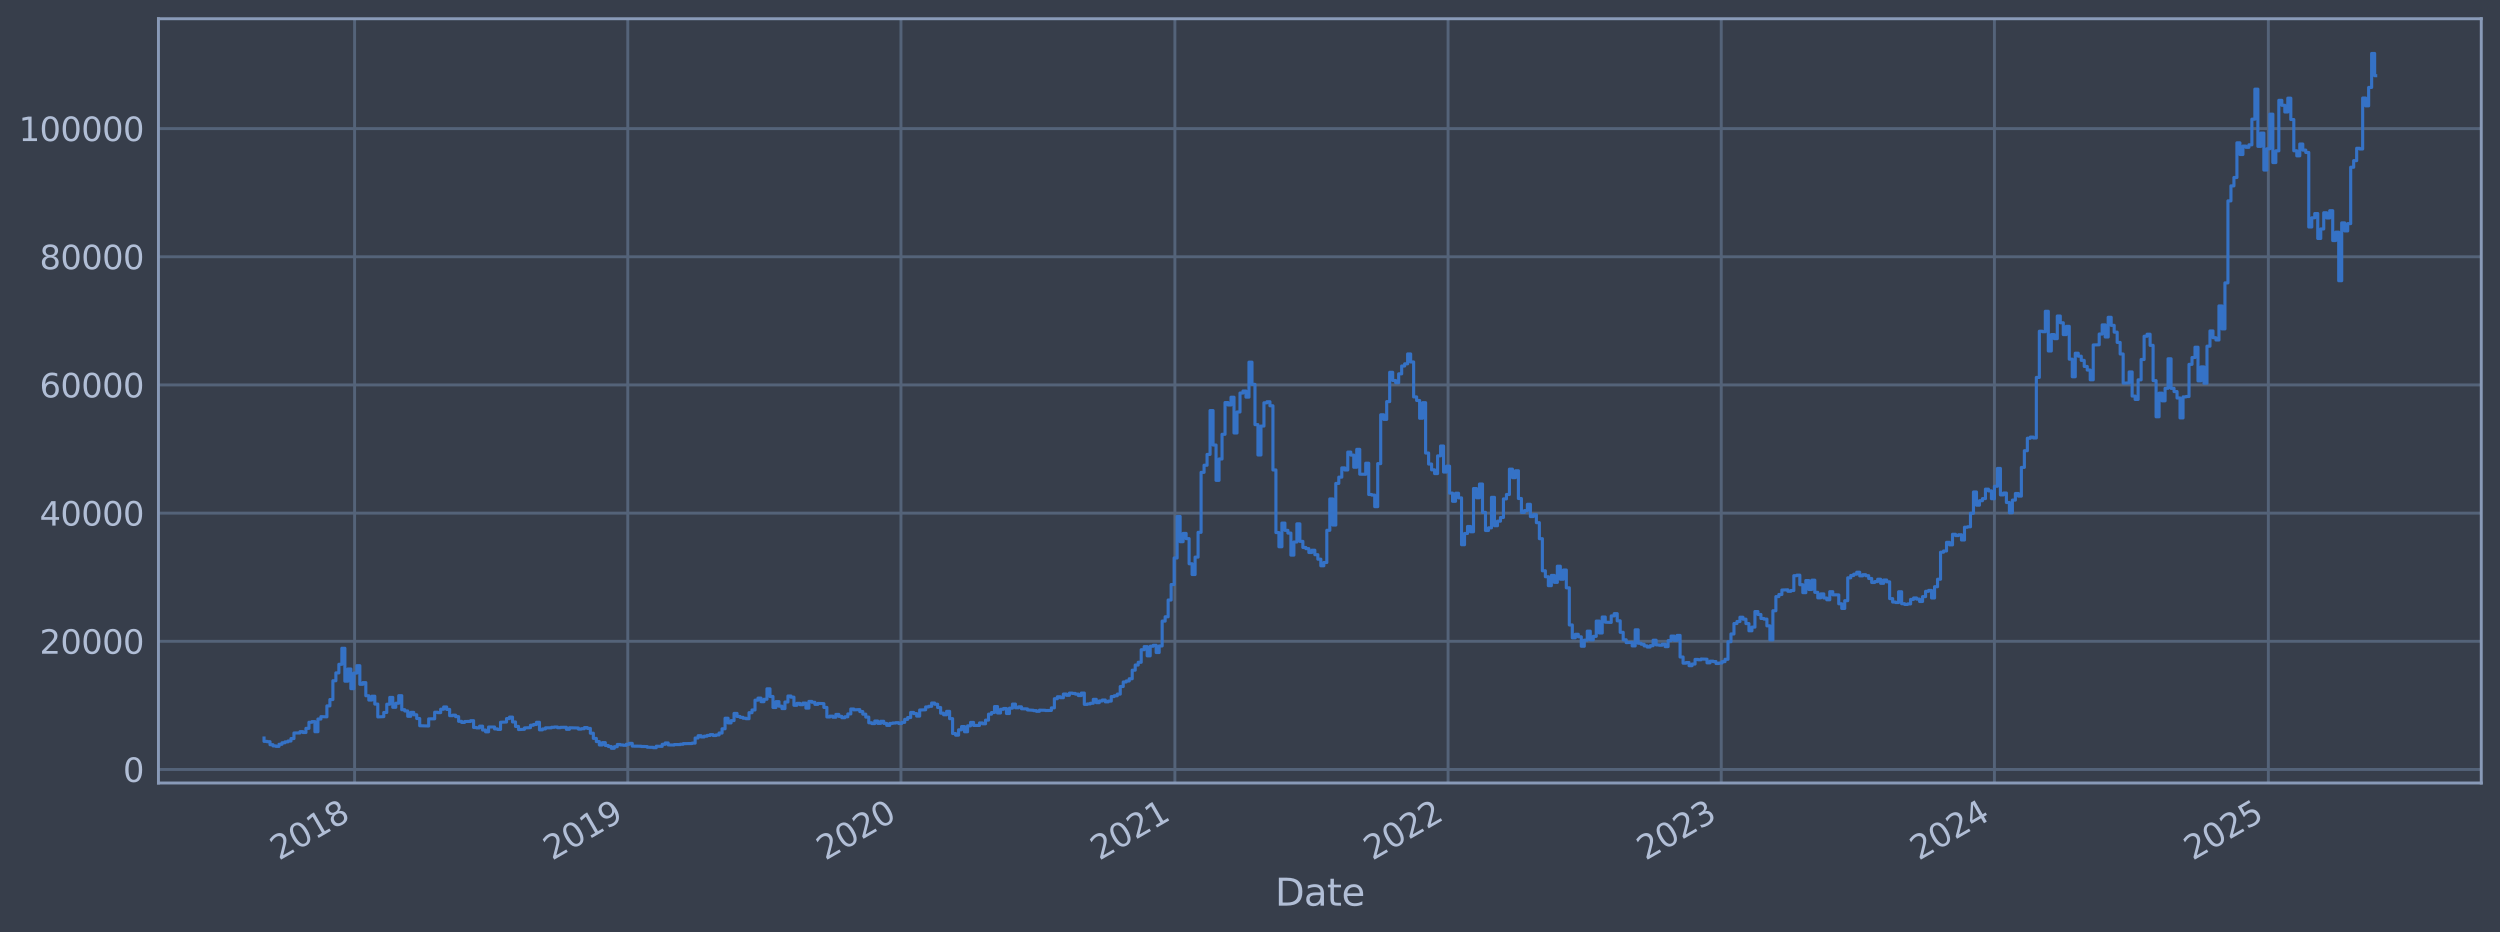 <?xml version="1.0" encoding="utf-8" standalone="no"?>
<!DOCTYPE svg PUBLIC "-//W3C//DTD SVG 1.1//EN"
  "http://www.w3.org/Graphics/SVG/1.1/DTD/svg11.dtd">
<svg xmlns:xlink="http://www.w3.org/1999/xlink" width="960.9pt" height="358.291pt" viewBox="0 0 960.9 358.291" xmlns="http://www.w3.org/2000/svg" version="1.1">
 <defs>
  <style type="text/css">*{stroke-linejoin: round; stroke-linecap: butt}</style>
 </defs>
 <g id="figure_1">
  <g id="patch_1">
   <path d="M 0 358.291 
L 960.9 358.291 
L 960.9 0 
L 0 0 
z
" style="fill: #373e4b"/>
  </g>
  <g id="axes_1">
   <g id="patch_2">
    <path d="M 60.901 300.96 
L 953.701 300.96 
L 953.701 7.2 
L 60.901 7.2 
z
" style="fill: #373e4b"/>
   </g>
   <g id="matplotlib.axis_1">
    <g id="xtick_1">
     <g id="line2d_1">
      <path d="M 136.29 300.96 
L 136.29 7.2 
" clip-path="url(#pb35ceb17dd)" style="fill: none; stroke: #546379; stroke-width: 1.12; stroke-linecap: square"/>
     </g>
     <g id="line2d_2"/>
     <g id="text_1">
      <!-- 2018 -->
      <g style="fill: #b1bed6" transform="translate(107.209 330.885) rotate(-30) scale(0.126 -0.126)">
       <defs>
        <path id="DejaVuSans-32" d="M 1228 531 
L 3431 531 
L 3431 0 
L 469 0 
L 469 531 
Q 828 903 1448 1529 
Q 2069 2156 2228 2338 
Q 2531 2678 2651 2914 
Q 2772 3150 2772 3378 
Q 2772 3750 2511 3984 
Q 2250 4219 1831 4219 
Q 1534 4219 1204 4116 
Q 875 4013 500 3803 
L 500 4441 
Q 881 4594 1212 4672 
Q 1544 4750 1819 4750 
Q 2544 4750 2975 4387 
Q 3406 4025 3406 3419 
Q 3406 3131 3298 2873 
Q 3191 2616 2906 2266 
Q 2828 2175 2409 1742 
Q 1991 1309 1228 531 
z
" transform="scale(0.016)"/>
        <path id="DejaVuSans-30" d="M 2034 4250 
Q 1547 4250 1301 3770 
Q 1056 3291 1056 2328 
Q 1056 1369 1301 889 
Q 1547 409 2034 409 
Q 2525 409 2770 889 
Q 3016 1369 3016 2328 
Q 3016 3291 2770 3770 
Q 2525 4250 2034 4250 
z
M 2034 4750 
Q 2819 4750 3233 4129 
Q 3647 3509 3647 2328 
Q 3647 1150 3233 529 
Q 2819 -91 2034 -91 
Q 1250 -91 836 529 
Q 422 1150 422 2328 
Q 422 3509 836 4129 
Q 1250 4750 2034 4750 
z
" transform="scale(0.016)"/>
        <path id="DejaVuSans-31" d="M 794 531 
L 1825 531 
L 1825 4091 
L 703 3866 
L 703 4441 
L 1819 4666 
L 2450 4666 
L 2450 531 
L 3481 531 
L 3481 0 
L 794 0 
L 794 531 
z
" transform="scale(0.016)"/>
        <path id="DejaVuSans-38" d="M 2034 2216 
Q 1584 2216 1326 1975 
Q 1069 1734 1069 1313 
Q 1069 891 1326 650 
Q 1584 409 2034 409 
Q 2484 409 2743 651 
Q 3003 894 3003 1313 
Q 3003 1734 2745 1975 
Q 2488 2216 2034 2216 
z
M 1403 2484 
Q 997 2584 770 2862 
Q 544 3141 544 3541 
Q 544 4100 942 4425 
Q 1341 4750 2034 4750 
Q 2731 4750 3128 4425 
Q 3525 4100 3525 3541 
Q 3525 3141 3298 2862 
Q 3072 2584 2669 2484 
Q 3125 2378 3379 2068 
Q 3634 1759 3634 1313 
Q 3634 634 3220 271 
Q 2806 -91 2034 -91 
Q 1263 -91 848 271 
Q 434 634 434 1313 
Q 434 1759 690 2068 
Q 947 2378 1403 2484 
z
M 1172 3481 
Q 1172 3119 1398 2916 
Q 1625 2713 2034 2713 
Q 2441 2713 2670 2916 
Q 2900 3119 2900 3481 
Q 2900 3844 2670 4047 
Q 2441 4250 2034 4250 
Q 1625 4250 1398 4047 
Q 1172 3844 1172 3481 
z
" transform="scale(0.016)"/>
       </defs>
       <use xlink:href="#DejaVuSans-32"/>
       <use xlink:href="#DejaVuSans-30" transform="translate(63.623 0)"/>
       <use xlink:href="#DejaVuSans-31" transform="translate(127.246 0)"/>
       <use xlink:href="#DejaVuSans-38" transform="translate(190.869 0)"/>
      </g>
     </g>
    </g>
    <g id="xtick_2">
     <g id="line2d_3">
      <path d="M 241.29 300.96 
L 241.29 7.2 
" clip-path="url(#pb35ceb17dd)" style="fill: none; stroke: #546379; stroke-width: 1.12; stroke-linecap: square"/>
     </g>
     <g id="line2d_4"/>
     <g id="text_2">
      <!-- 2019 -->
      <g style="fill: #b1bed6" transform="translate(212.209 330.885) rotate(-30) scale(0.126 -0.126)">
       <defs>
        <path id="DejaVuSans-39" d="M 703 97 
L 703 672 
Q 941 559 1184 500 
Q 1428 441 1663 441 
Q 2288 441 2617 861 
Q 2947 1281 2994 2138 
Q 2813 1869 2534 1725 
Q 2256 1581 1919 1581 
Q 1219 1581 811 2004 
Q 403 2428 403 3163 
Q 403 3881 828 4315 
Q 1253 4750 1959 4750 
Q 2769 4750 3195 4129 
Q 3622 3509 3622 2328 
Q 3622 1225 3098 567 
Q 2575 -91 1691 -91 
Q 1453 -91 1209 -44 
Q 966 3 703 97 
z
M 1959 2075 
Q 2384 2075 2632 2365 
Q 2881 2656 2881 3163 
Q 2881 3666 2632 3958 
Q 2384 4250 1959 4250 
Q 1534 4250 1286 3958 
Q 1038 3666 1038 3163 
Q 1038 2656 1286 2365 
Q 1534 2075 1959 2075 
z
" transform="scale(0.016)"/>
       </defs>
       <use xlink:href="#DejaVuSans-32"/>
       <use xlink:href="#DejaVuSans-30" transform="translate(63.623 0)"/>
       <use xlink:href="#DejaVuSans-31" transform="translate(127.246 0)"/>
       <use xlink:href="#DejaVuSans-39" transform="translate(190.869 0)"/>
      </g>
     </g>
    </g>
    <g id="xtick_3">
     <g id="line2d_5">
      <path d="M 346.29 300.96 
L 346.29 7.2 
" clip-path="url(#pb35ceb17dd)" style="fill: none; stroke: #546379; stroke-width: 1.12; stroke-linecap: square"/>
     </g>
     <g id="line2d_6"/>
     <g id="text_3">
      <!-- 2020 -->
      <g style="fill: #b1bed6" transform="translate(317.209 330.885) rotate(-30) scale(0.126 -0.126)">
       <use xlink:href="#DejaVuSans-32"/>
       <use xlink:href="#DejaVuSans-30" transform="translate(63.623 0)"/>
       <use xlink:href="#DejaVuSans-32" transform="translate(127.246 0)"/>
       <use xlink:href="#DejaVuSans-30" transform="translate(190.869 0)"/>
      </g>
     </g>
    </g>
    <g id="xtick_4">
     <g id="line2d_7">
      <path d="M 451.577 300.96 
L 451.577 7.2 
" clip-path="url(#pb35ceb17dd)" style="fill: none; stroke: #546379; stroke-width: 1.12; stroke-linecap: square"/>
     </g>
     <g id="line2d_8"/>
     <g id="text_4">
      <!-- 2021 -->
      <g style="fill: #b1bed6" transform="translate(422.496 330.885) rotate(-30) scale(0.126 -0.126)">
       <use xlink:href="#DejaVuSans-32"/>
       <use xlink:href="#DejaVuSans-30" transform="translate(63.623 0)"/>
       <use xlink:href="#DejaVuSans-32" transform="translate(127.246 0)"/>
       <use xlink:href="#DejaVuSans-31" transform="translate(190.869 0)"/>
      </g>
     </g>
    </g>
    <g id="xtick_5">
     <g id="line2d_9">
      <path d="M 556.577 300.96 
L 556.577 7.2 
" clip-path="url(#pb35ceb17dd)" style="fill: none; stroke: #546379; stroke-width: 1.12; stroke-linecap: square"/>
     </g>
     <g id="line2d_10"/>
     <g id="text_5">
      <!-- 2022 -->
      <g style="fill: #b1bed6" transform="translate(527.496 330.885) rotate(-30) scale(0.126 -0.126)">
       <use xlink:href="#DejaVuSans-32"/>
       <use xlink:href="#DejaVuSans-30" transform="translate(63.623 0)"/>
       <use xlink:href="#DejaVuSans-32" transform="translate(127.246 0)"/>
       <use xlink:href="#DejaVuSans-32" transform="translate(190.869 0)"/>
      </g>
     </g>
    </g>
    <g id="xtick_6">
     <g id="line2d_11">
      <path d="M 661.577 300.96 
L 661.577 7.2 
" clip-path="url(#pb35ceb17dd)" style="fill: none; stroke: #546379; stroke-width: 1.12; stroke-linecap: square"/>
     </g>
     <g id="line2d_12"/>
     <g id="text_6">
      <!-- 2023 -->
      <g style="fill: #b1bed6" transform="translate(632.496 330.885) rotate(-30) scale(0.126 -0.126)">
       <defs>
        <path id="DejaVuSans-33" d="M 2597 2516 
Q 3050 2419 3304 2112 
Q 3559 1806 3559 1356 
Q 3559 666 3084 287 
Q 2609 -91 1734 -91 
Q 1441 -91 1130 -33 
Q 819 25 488 141 
L 488 750 
Q 750 597 1062 519 
Q 1375 441 1716 441 
Q 2309 441 2620 675 
Q 2931 909 2931 1356 
Q 2931 1769 2642 2001 
Q 2353 2234 1838 2234 
L 1294 2234 
L 1294 2753 
L 1863 2753 
Q 2328 2753 2575 2939 
Q 2822 3125 2822 3475 
Q 2822 3834 2567 4026 
Q 2313 4219 1838 4219 
Q 1578 4219 1281 4162 
Q 984 4106 628 3988 
L 628 4550 
Q 988 4650 1302 4700 
Q 1616 4750 1894 4750 
Q 2613 4750 3031 4423 
Q 3450 4097 3450 3541 
Q 3450 3153 3228 2886 
Q 3006 2619 2597 2516 
z
" transform="scale(0.016)"/>
       </defs>
       <use xlink:href="#DejaVuSans-32"/>
       <use xlink:href="#DejaVuSans-30" transform="translate(63.623 0)"/>
       <use xlink:href="#DejaVuSans-32" transform="translate(127.246 0)"/>
       <use xlink:href="#DejaVuSans-33" transform="translate(190.869 0)"/>
      </g>
     </g>
    </g>
    <g id="xtick_7">
     <g id="line2d_13">
      <path d="M 766.577 300.96 
L 766.577 7.2 
" clip-path="url(#pb35ceb17dd)" style="fill: none; stroke: #546379; stroke-width: 1.12; stroke-linecap: square"/>
     </g>
     <g id="line2d_14"/>
     <g id="text_7">
      <!-- 2024 -->
      <g style="fill: #b1bed6" transform="translate(737.496 330.885) rotate(-30) scale(0.126 -0.126)">
       <defs>
        <path id="DejaVuSans-34" d="M 2419 4116 
L 825 1625 
L 2419 1625 
L 2419 4116 
z
M 2253 4666 
L 3047 4666 
L 3047 1625 
L 3713 1625 
L 3713 1100 
L 3047 1100 
L 3047 0 
L 2419 0 
L 2419 1100 
L 313 1100 
L 313 1709 
L 2253 4666 
z
" transform="scale(0.016)"/>
       </defs>
       <use xlink:href="#DejaVuSans-32"/>
       <use xlink:href="#DejaVuSans-30" transform="translate(63.623 0)"/>
       <use xlink:href="#DejaVuSans-32" transform="translate(127.246 0)"/>
       <use xlink:href="#DejaVuSans-34" transform="translate(190.869 0)"/>
      </g>
     </g>
    </g>
    <g id="xtick_8">
     <g id="line2d_15">
      <path d="M 871.864 300.96 
L 871.864 7.2 
" clip-path="url(#pb35ceb17dd)" style="fill: none; stroke: #546379; stroke-width: 1.12; stroke-linecap: square"/>
     </g>
     <g id="line2d_16"/>
     <g id="text_8">
      <!-- 2025 -->
      <g style="fill: #b1bed6" transform="translate(842.783 330.885) rotate(-30) scale(0.126 -0.126)">
       <defs>
        <path id="DejaVuSans-35" d="M 691 4666 
L 3169 4666 
L 3169 4134 
L 1269 4134 
L 1269 2991 
Q 1406 3038 1543 3061 
Q 1681 3084 1819 3084 
Q 2600 3084 3056 2656 
Q 3513 2228 3513 1497 
Q 3513 744 3044 326 
Q 2575 -91 1722 -91 
Q 1428 -91 1123 -41 
Q 819 9 494 109 
L 494 744 
Q 775 591 1075 516 
Q 1375 441 1709 441 
Q 2250 441 2565 725 
Q 2881 1009 2881 1497 
Q 2881 1984 2565 2268 
Q 2250 2553 1709 2553 
Q 1456 2553 1204 2497 
Q 953 2441 691 2322 
L 691 4666 
z
" transform="scale(0.016)"/>
       </defs>
       <use xlink:href="#DejaVuSans-32"/>
       <use xlink:href="#DejaVuSans-30" transform="translate(63.623 0)"/>
       <use xlink:href="#DejaVuSans-32" transform="translate(127.246 0)"/>
       <use xlink:href="#DejaVuSans-35" transform="translate(190.869 0)"/>
      </g>
     </g>
    </g>
    <g id="text_9">
     <!-- Date -->
     <g style="fill: #b1bed6" transform="translate(490.091 348.096) scale(0.144 -0.144)">
      <defs>
       <path id="DejaVuSans-44" d="M 1259 4147 
L 1259 519 
L 2022 519 
Q 2988 519 3436 956 
Q 3884 1394 3884 2338 
Q 3884 3275 3436 3711 
Q 2988 4147 2022 4147 
L 1259 4147 
z
M 628 4666 
L 1925 4666 
Q 3281 4666 3915 4102 
Q 4550 3538 4550 2338 
Q 4550 1131 3912 565 
Q 3275 0 1925 0 
L 628 0 
L 628 4666 
z
" transform="scale(0.016)"/>
       <path id="DejaVuSans-61" d="M 2194 1759 
Q 1497 1759 1228 1600 
Q 959 1441 959 1056 
Q 959 750 1161 570 
Q 1363 391 1709 391 
Q 2188 391 2477 730 
Q 2766 1069 2766 1631 
L 2766 1759 
L 2194 1759 
z
M 3341 1997 
L 3341 0 
L 2766 0 
L 2766 531 
Q 2569 213 2275 61 
Q 1981 -91 1556 -91 
Q 1019 -91 701 211 
Q 384 513 384 1019 
Q 384 1609 779 1909 
Q 1175 2209 1959 2209 
L 2766 2209 
L 2766 2266 
Q 2766 2663 2505 2880 
Q 2244 3097 1772 3097 
Q 1472 3097 1187 3025 
Q 903 2953 641 2809 
L 641 3341 
Q 956 3463 1253 3523 
Q 1550 3584 1831 3584 
Q 2591 3584 2966 3190 
Q 3341 2797 3341 1997 
z
" transform="scale(0.016)"/>
       <path id="DejaVuSans-74" d="M 1172 4494 
L 1172 3500 
L 2356 3500 
L 2356 3053 
L 1172 3053 
L 1172 1153 
Q 1172 725 1289 603 
Q 1406 481 1766 481 
L 2356 481 
L 2356 0 
L 1766 0 
Q 1100 0 847 248 
Q 594 497 594 1153 
L 594 3053 
L 172 3053 
L 172 3500 
L 594 3500 
L 594 4494 
L 1172 4494 
z
" transform="scale(0.016)"/>
       <path id="DejaVuSans-65" d="M 3597 1894 
L 3597 1613 
L 953 1613 
Q 991 1019 1311 708 
Q 1631 397 2203 397 
Q 2534 397 2845 478 
Q 3156 559 3463 722 
L 3463 178 
Q 3153 47 2828 -22 
Q 2503 -91 2169 -91 
Q 1331 -91 842 396 
Q 353 884 353 1716 
Q 353 2575 817 3079 
Q 1281 3584 2069 3584 
Q 2775 3584 3186 3129 
Q 3597 2675 3597 1894 
z
M 3022 2063 
Q 3016 2534 2758 2815 
Q 2500 3097 2075 3097 
Q 1594 3097 1305 2825 
Q 1016 2553 972 2059 
L 3022 2063 
z
" transform="scale(0.016)"/>
      </defs>
      <use xlink:href="#DejaVuSans-44"/>
      <use xlink:href="#DejaVuSans-61" transform="translate(77.002 0)"/>
      <use xlink:href="#DejaVuSans-74" transform="translate(138.281 0)"/>
      <use xlink:href="#DejaVuSans-65" transform="translate(177.49 0)"/>
     </g>
    </g>
   </g>
   <g id="matplotlib.axis_2">
    <g id="ytick_1">
     <g id="line2d_17">
      <path d="M 60.901 295.756 
L 953.701 295.756 
" clip-path="url(#pb35ceb17dd)" style="fill: none; stroke: #546379; stroke-width: 1.12; stroke-linecap: square"/>
     </g>
     <g id="line2d_18"/>
     <g id="text_10">
      <!-- 0 -->
      <g style="fill: #b1bed6" transform="translate(47.284 300.543) scale(0.126 -0.126)">
       <use xlink:href="#DejaVuSans-30"/>
      </g>
     </g>
    </g>
    <g id="ytick_2">
     <g id="line2d_19">
      <path d="M 60.901 246.49 
L 953.701 246.49 
" clip-path="url(#pb35ceb17dd)" style="fill: none; stroke: #546379; stroke-width: 1.12; stroke-linecap: square"/>
     </g>
     <g id="line2d_20"/>
     <g id="text_11">
      <!-- 20000 -->
      <g style="fill: #b1bed6" transform="translate(15.217 251.277) scale(0.126 -0.126)">
       <use xlink:href="#DejaVuSans-32"/>
       <use xlink:href="#DejaVuSans-30" transform="translate(63.623 0)"/>
       <use xlink:href="#DejaVuSans-30" transform="translate(127.246 0)"/>
       <use xlink:href="#DejaVuSans-30" transform="translate(190.869 0)"/>
       <use xlink:href="#DejaVuSans-30" transform="translate(254.492 0)"/>
      </g>
     </g>
    </g>
    <g id="ytick_3">
     <g id="line2d_21">
      <path d="M 60.901 197.225 
L 953.701 197.225 
" clip-path="url(#pb35ceb17dd)" style="fill: none; stroke: #546379; stroke-width: 1.12; stroke-linecap: square"/>
     </g>
     <g id="line2d_22"/>
     <g id="text_12">
      <!-- 40000 -->
      <g style="fill: #b1bed6" transform="translate(15.217 202.012) scale(0.126 -0.126)">
       <use xlink:href="#DejaVuSans-34"/>
       <use xlink:href="#DejaVuSans-30" transform="translate(63.623 0)"/>
       <use xlink:href="#DejaVuSans-30" transform="translate(127.246 0)"/>
       <use xlink:href="#DejaVuSans-30" transform="translate(190.869 0)"/>
       <use xlink:href="#DejaVuSans-30" transform="translate(254.492 0)"/>
      </g>
     </g>
    </g>
    <g id="ytick_4">
     <g id="line2d_23">
      <path d="M 60.901 147.959 
L 953.701 147.959 
" clip-path="url(#pb35ceb17dd)" style="fill: none; stroke: #546379; stroke-width: 1.12; stroke-linecap: square"/>
     </g>
     <g id="line2d_24"/>
     <g id="text_13">
      <!-- 60000 -->
      <g style="fill: #b1bed6" transform="translate(15.217 152.746) scale(0.126 -0.126)">
       <defs>
        <path id="DejaVuSans-36" d="M 2113 2584 
Q 1688 2584 1439 2293 
Q 1191 2003 1191 1497 
Q 1191 994 1439 701 
Q 1688 409 2113 409 
Q 2538 409 2786 701 
Q 3034 994 3034 1497 
Q 3034 2003 2786 2293 
Q 2538 2584 2113 2584 
z
M 3366 4563 
L 3366 3988 
Q 3128 4100 2886 4159 
Q 2644 4219 2406 4219 
Q 1781 4219 1451 3797 
Q 1122 3375 1075 2522 
Q 1259 2794 1537 2939 
Q 1816 3084 2150 3084 
Q 2853 3084 3261 2657 
Q 3669 2231 3669 1497 
Q 3669 778 3244 343 
Q 2819 -91 2113 -91 
Q 1303 -91 875 529 
Q 447 1150 447 2328 
Q 447 3434 972 4092 
Q 1497 4750 2381 4750 
Q 2619 4750 2861 4703 
Q 3103 4656 3366 4563 
z
" transform="scale(0.016)"/>
       </defs>
       <use xlink:href="#DejaVuSans-36"/>
       <use xlink:href="#DejaVuSans-30" transform="translate(63.623 0)"/>
       <use xlink:href="#DejaVuSans-30" transform="translate(127.246 0)"/>
       <use xlink:href="#DejaVuSans-30" transform="translate(190.869 0)"/>
       <use xlink:href="#DejaVuSans-30" transform="translate(254.492 0)"/>
      </g>
     </g>
    </g>
    <g id="ytick_5">
     <g id="line2d_25">
      <path d="M 60.901 98.693 
L 953.701 98.693 
" clip-path="url(#pb35ceb17dd)" style="fill: none; stroke: #546379; stroke-width: 1.12; stroke-linecap: square"/>
     </g>
     <g id="line2d_26"/>
     <g id="text_14">
      <!-- 80000 -->
      <g style="fill: #b1bed6" transform="translate(15.217 103.48) scale(0.126 -0.126)">
       <use xlink:href="#DejaVuSans-38"/>
       <use xlink:href="#DejaVuSans-30" transform="translate(63.623 0)"/>
       <use xlink:href="#DejaVuSans-30" transform="translate(127.246 0)"/>
       <use xlink:href="#DejaVuSans-30" transform="translate(190.869 0)"/>
       <use xlink:href="#DejaVuSans-30" transform="translate(254.492 0)"/>
      </g>
     </g>
    </g>
    <g id="ytick_6">
     <g id="line2d_27">
      <path d="M 60.901 49.428 
L 953.701 49.428 
" clip-path="url(#pb35ceb17dd)" style="fill: none; stroke: #546379; stroke-width: 1.12; stroke-linecap: square"/>
     </g>
     <g id="line2d_28"/>
     <g id="text_15">
      <!-- 100000 -->
      <g style="fill: #b1bed6" transform="translate(7.2 54.215) scale(0.126 -0.126)">
       <use xlink:href="#DejaVuSans-31"/>
       <use xlink:href="#DejaVuSans-30" transform="translate(63.623 0)"/>
       <use xlink:href="#DejaVuSans-30" transform="translate(127.246 0)"/>
       <use xlink:href="#DejaVuSans-30" transform="translate(190.869 0)"/>
       <use xlink:href="#DejaVuSans-30" transform="translate(254.492 0)"/>
       <use xlink:href="#DejaVuSans-30" transform="translate(318.115 0)"/>
      </g>
     </g>
    </g>
   </g>
   <g id="line2d_29">
    <path d="M 101.482 283.665 
L 101.482 284.955 
L 102.633 284.955 
L 102.633 285.088 
L 103.784 285.088 
L 103.784 286.235 
L 104.934 286.235 
L 104.934 286.695 
L 106.085 286.695 
L 106.085 286.886 
L 107.236 286.886 
L 107.236 286.071 
L 108.386 286.071 
L 108.386 285.498 
L 109.537 285.498 
L 109.537 285.143 
L 110.688 285.143 
L 110.688 284.82 
L 111.838 284.82 
L 111.838 283.878 
L 112.989 283.878 
L 112.989 281.736 
L 115.291 281.722 
L 115.291 281.221 
L 116.441 281.221 
L 116.441 281.543 
L 117.592 281.543 
L 117.592 279.951 
L 118.743 279.951 
L 118.743 277.612 
L 119.893 277.612 
L 119.893 277.359 
L 121.044 277.359 
L 121.044 281.247 
L 122.195 281.247 
L 122.195 276.373 
L 123.345 276.373 
L 123.345 275.452 
L 125.647 275.526 
L 125.647 271.323 
L 126.797 271.323 
L 126.797 268.875 
L 127.948 268.875 
L 127.948 261.655 
L 129.099 261.655 
L 129.099 258.637 
L 130.249 258.637 
L 130.249 255.338 
L 131.4 255.338 
L 131.4 249.171 
L 132.551 249.171 
L 132.551 261.82 
L 133.701 261.82 
L 133.701 257.137 
L 134.852 257.137 
L 134.852 264.688 
L 136.003 264.688 
L 136.003 258.71 
L 137.153 258.71 
L 137.153 255.868 
L 138.304 255.868 
L 138.304 263.03 
L 139.455 263.03 
L 139.455 262.368 
L 140.606 262.368 
L 140.606 267.412 
L 141.756 267.412 
L 141.756 269.075 
L 142.907 269.075 
L 142.907 267.597 
L 144.058 267.597 
L 144.058 270.621 
L 145.208 270.621 
L 145.208 275.552 
L 147.51 275.446 
L 147.51 273.843 
L 148.66 273.843 
L 148.66 270.683 
L 149.811 270.683 
L 149.811 268.054 
L 150.962 268.054 
L 150.962 271.863 
L 152.112 271.863 
L 152.112 270.305 
L 153.263 270.305 
L 153.263 267.387 
L 154.414 267.387 
L 154.414 272.787 
L 155.564 272.787 
L 155.564 273.266 
L 156.715 273.266 
L 156.715 275.316 
L 157.866 275.316 
L 157.866 273.808 
L 159.016 273.808 
L 159.016 274.735 
L 160.167 274.735 
L 160.167 276.171 
L 161.318 276.171 
L 161.318 278.938 
L 164.77 279.044 
L 164.77 276.308 
L 167.071 276.278 
L 167.071 273.757 
L 168.222 273.757 
L 168.222 273.906 
L 169.373 273.906 
L 169.373 272.605 
L 170.523 272.605 
L 170.523 271.731 
L 171.674 271.731 
L 171.674 272.677 
L 172.825 272.677 
L 172.825 275.072 
L 173.975 275.072 
L 173.975 274.889 
L 175.126 274.889 
L 175.126 275.454 
L 176.277 275.454 
L 176.277 277.252 
L 177.427 277.252 
L 177.427 277.664 
L 178.578 277.664 
L 178.578 277.307 
L 180.879 277.293 
L 180.879 276.997 
L 182.03 276.997 
L 182.03 279.614 
L 183.181 279.614 
L 183.181 279.773 
L 184.331 279.773 
L 184.331 279.102 
L 185.482 279.102 
L 185.482 280.59 
L 186.633 280.59 
L 186.633 281.277 
L 187.784 281.277 
L 187.784 279.433 
L 190.085 279.428 
L 190.085 280.165 
L 191.236 280.165 
L 191.236 280.363 
L 192.386 280.363 
L 192.386 277.599 
L 194.688 277.511 
L 194.688 276.198 
L 195.838 276.198 
L 195.838 275.627 
L 196.989 275.627 
L 196.989 277.491 
L 198.14 277.491 
L 198.14 279.207 
L 199.29 279.207 
L 199.29 280.415 
L 201.592 280.31 
L 201.592 279.778 
L 203.893 279.681 
L 203.893 278.756 
L 205.044 278.756 
L 205.044 278.467 
L 206.194 278.467 
L 206.194 277.628 
L 207.345 277.628 
L 207.345 280.523 
L 208.496 280.523 
L 208.496 280.173 
L 209.646 280.173 
L 209.646 279.751 
L 211.948 279.755 
L 211.948 279.539 
L 213.099 279.539 
L 213.099 279.428 
L 214.249 279.428 
L 214.249 279.692 
L 215.4 279.692 
L 215.4 279.563 
L 217.701 279.545 
L 217.701 280.323 
L 218.852 280.323 
L 218.852 279.721 
L 222.304 279.813 
L 222.304 280.233 
L 223.455 280.233 
L 223.455 280.086 
L 224.605 280.086 
L 224.605 279.654 
L 225.756 279.654 
L 225.756 279.97 
L 226.907 279.97 
L 226.907 281.817 
L 228.057 281.817 
L 228.057 283.812 
L 229.208 283.812 
L 229.208 285.033 
L 230.359 285.033 
L 230.359 286.326 
L 231.509 286.326 
L 231.509 285.44 
L 232.66 285.44 
L 232.66 286.531 
L 233.811 286.531 
L 233.811 286.917 
L 234.961 286.917 
L 234.961 287.607 
L 236.112 287.607 
L 236.112 286.995 
L 237.263 286.995 
L 237.263 286.15 
L 238.414 286.15 
L 238.414 286.343 
L 239.564 286.343 
L 239.564 286.469 
L 240.715 286.469 
L 240.715 286.072 
L 241.866 286.072 
L 241.866 285.726 
L 243.016 285.726 
L 243.016 286.774 
L 246.468 286.825 
L 246.468 286.919 
L 248.77 286.947 
L 248.77 287.208 
L 251.071 287.243 
L 251.071 287.394 
L 252.222 287.394 
L 252.222 286.816 
L 254.523 286.868 
L 254.523 286.084 
L 255.674 286.084 
L 255.674 285.559 
L 256.824 285.559 
L 256.824 286.314 
L 259.126 286.36 
L 259.126 286.182 
L 261.427 286.196 
L 261.427 286.059 
L 262.578 286.059 
L 262.578 285.831 
L 266.03 285.783 
L 266.03 285.622 
L 267.181 285.622 
L 267.181 283.658 
L 268.331 283.658 
L 268.331 282.778 
L 269.482 282.778 
L 269.482 283.26 
L 270.633 283.26 
L 270.633 282.955 
L 271.783 282.955 
L 271.783 282.678 
L 272.934 282.678 
L 272.934 282.37 
L 274.085 282.37 
L 274.085 282.698 
L 275.235 282.698 
L 275.235 282.479 
L 276.386 282.479 
L 276.386 281.754 
L 277.537 281.754 
L 277.537 280.119 
L 278.687 280.119 
L 278.687 276.068 
L 279.838 276.068 
L 279.838 277.86 
L 280.989 277.86 
L 280.989 276.971 
L 282.139 276.971 
L 282.139 274.216 
L 283.29 274.216 
L 283.29 275.379 
L 284.441 275.379 
L 284.441 275.717 
L 285.592 275.717 
L 285.592 276.054 
L 286.742 276.054 
L 286.742 276.253 
L 287.893 276.253 
L 287.893 273.933 
L 289.044 273.933 
L 289.044 272.893 
L 290.194 272.893 
L 290.194 269.117 
L 291.345 269.117 
L 291.345 268.333 
L 292.496 268.333 
L 292.496 269.698 
L 293.646 269.698 
L 293.646 268.77 
L 294.797 268.77 
L 294.797 264.751 
L 295.948 264.751 
L 295.948 267.702 
L 297.098 267.702 
L 297.098 271.926 
L 298.249 271.926 
L 298.249 269.676 
L 299.4 269.676 
L 299.4 271.431 
L 300.55 271.431 
L 300.55 272.352 
L 301.701 272.352 
L 301.701 269.819 
L 302.852 269.819 
L 302.852 267.513 
L 304.002 267.513 
L 304.002 267.965 
L 305.153 267.965 
L 305.153 271.081 
L 306.304 271.081 
L 306.304 270.341 
L 307.454 270.341 
L 307.454 270.847 
L 308.605 270.847 
L 308.605 270.236 
L 309.756 270.236 
L 309.756 272.163 
L 310.907 272.163 
L 310.907 269.593 
L 312.057 269.593 
L 312.057 269.923 
L 313.208 269.923 
L 313.208 270.731 
L 314.359 270.731 
L 314.359 270.359 
L 316.66 270.444 
L 316.66 271.903 
L 317.811 271.903 
L 317.811 275.572 
L 318.961 275.572 
L 318.961 275.254 
L 320.112 275.254 
L 320.112 275.686 
L 321.263 275.686 
L 321.263 274.602 
L 322.413 274.602 
L 322.413 275.351 
L 323.564 275.351 
L 323.564 275.861 
L 324.715 275.861 
L 324.715 275.502 
L 325.865 275.502 
L 325.865 274.407 
L 327.016 274.407 
L 327.016 272.519 
L 328.167 272.519 
L 328.167 272.845 
L 330.468 272.741 
L 330.468 273.495 
L 331.619 273.495 
L 331.619 274.492 
L 332.769 274.492 
L 332.769 275.616 
L 333.92 275.616 
L 333.92 277.808 
L 335.071 277.808 
L 335.071 278.11 
L 336.222 278.11 
L 336.222 277.139 
L 337.372 277.139 
L 337.372 278.038 
L 338.523 278.038 
L 338.523 277.226 
L 339.674 277.226 
L 339.674 278.047 
L 340.824 278.047 
L 340.824 278.81 
L 341.975 278.81 
L 341.975 278.045 
L 343.126 278.045 
L 343.126 277.896 
L 344.276 277.896 
L 344.276 277.771 
L 345.427 277.771 
L 345.427 278.08 
L 346.578 278.08 
L 346.578 277.647 
L 347.728 277.647 
L 347.728 276.498 
L 348.879 276.498 
L 348.879 275.791 
L 350.03 275.791 
L 350.03 273.832 
L 351.18 273.832 
L 351.18 274.271 
L 352.331 274.271 
L 352.331 275.243 
L 353.482 275.243 
L 353.482 272.897 
L 355.783 272.812 
L 355.783 271.725 
L 356.934 271.725 
L 356.934 271.481 
L 358.085 271.481 
L 358.085 270.215 
L 359.235 270.215 
L 359.235 270.678 
L 360.386 270.678 
L 360.386 271.937 
L 361.537 271.937 
L 361.537 274.115 
L 362.687 274.115 
L 362.687 274.734 
L 363.838 274.734 
L 363.838 273.421 
L 364.989 273.421 
L 364.989 276.217 
L 366.139 276.217 
L 366.139 281.939 
L 367.29 281.939 
L 367.29 282.559 
L 368.441 282.559 
L 368.441 280.509 
L 369.591 280.509 
L 369.591 279.256 
L 370.742 279.256 
L 370.742 281.259 
L 371.893 281.259 
L 371.893 278.983 
L 373.043 278.983 
L 373.043 277.668 
L 374.194 277.668 
L 374.194 278.825 
L 376.495 278.829 
L 376.495 277.874 
L 377.646 277.874 
L 377.646 278.19 
L 378.797 278.19 
L 378.797 276.791 
L 379.947 276.791 
L 379.947 274.501 
L 381.098 274.501 
L 381.098 273.868 
L 382.249 273.868 
L 382.249 271.562 
L 383.4 271.562 
L 383.4 274.043 
L 384.55 274.043 
L 384.55 272.636 
L 385.701 272.636 
L 385.701 272.329 
L 386.852 272.329 
L 386.852 274.25 
L 388.002 274.25 
L 388.002 272.184 
L 389.153 272.184 
L 389.153 270.62 
L 390.304 270.62 
L 390.304 272.05 
L 391.454 272.05 
L 391.454 271.677 
L 392.605 271.677 
L 392.605 272.42 
L 394.906 272.466 
L 394.906 272.885 
L 397.208 272.993 
L 397.208 273.13 
L 398.358 273.13 
L 398.358 273.408 
L 399.509 273.408 
L 399.509 272.955 
L 401.81 273.005 
L 401.81 273.11 
L 404.112 273.058 
L 404.112 272.076 
L 405.262 272.076 
L 405.262 268.556 
L 406.413 268.556 
L 406.413 267.813 
L 407.564 267.813 
L 407.564 268.181 
L 408.715 268.181 
L 408.715 266.769 
L 409.865 266.769 
L 409.865 267.248 
L 411.016 267.248 
L 411.016 266.409 
L 412.167 266.409 
L 412.167 266.527 
L 413.317 266.527 
L 413.317 266.778 
L 414.468 266.778 
L 414.468 267.343 
L 415.619 267.343 
L 415.619 266.386 
L 416.769 266.386 
L 416.769 270.73 
L 417.92 270.73 
L 417.92 270.562 
L 419.071 270.562 
L 419.071 270.308 
L 420.221 270.308 
L 420.221 268.798 
L 421.372 268.798 
L 421.372 270.063 
L 422.523 270.063 
L 422.523 269.417 
L 423.673 269.417 
L 423.673 269.052 
L 424.824 269.052 
L 424.824 269.764 
L 425.975 269.764 
L 425.975 269.471 
L 427.125 269.471 
L 427.125 267.732 
L 428.276 267.732 
L 428.276 267.419 
L 429.427 267.419 
L 429.427 266.792 
L 430.578 266.792 
L 430.578 263.87 
L 431.728 263.87 
L 431.728 262.129 
L 432.879 262.129 
L 432.879 261.737 
L 434.03 261.737 
L 434.03 260.887 
L 435.18 260.887 
L 435.18 257.598 
L 436.331 257.598 
L 436.331 255.615 
L 437.482 255.615 
L 437.482 254.557 
L 438.632 254.557 
L 438.632 249.724 
L 439.783 249.724 
L 439.783 248.529 
L 440.934 248.529 
L 440.934 252.076 
L 442.084 252.076 
L 442.084 248.395 
L 443.235 248.395 
L 443.235 248.023 
L 444.386 248.023 
L 444.386 250.807 
L 445.536 250.807 
L 445.536 248.272 
L 446.687 248.272 
L 446.687 238.729 
L 447.838 238.729 
L 447.838 237.068 
L 448.988 237.068 
L 448.988 230.619 
L 450.139 230.619 
L 450.139 224.674 
L 451.29 224.674 
L 451.29 214.466 
L 452.44 214.466 
L 452.44 198.491 
L 453.591 198.491 
L 453.591 208.199 
L 454.742 208.199 
L 454.742 205.037 
L 455.893 205.037 
L 455.893 207.028 
L 457.043 207.028 
L 457.043 216.685 
L 458.194 216.685 
L 458.194 220.825 
L 459.345 220.825 
L 459.345 214.132 
L 460.495 214.132 
L 460.495 204.609 
L 461.646 204.609 
L 461.646 181.548 
L 462.797 181.548 
L 462.797 178.821 
L 463.947 178.821 
L 463.947 174.661 
L 465.098 174.661 
L 465.098 157.809 
L 466.249 157.809 
L 466.249 171.053 
L 467.399 171.053 
L 467.399 184.628 
L 468.55 184.628 
L 468.55 176.413 
L 469.701 176.413 
L 469.701 166.928 
L 470.851 166.928 
L 470.851 154.725 
L 472.002 154.725 
L 472.002 155.663 
L 473.153 155.663 
L 473.153 152.674 
L 474.303 152.674 
L 474.303 166.413 
L 475.454 166.413 
L 475.454 158.345 
L 476.605 158.345 
L 476.605 151.07 
L 477.755 151.07 
L 477.755 150.289 
L 478.906 150.289 
L 478.906 152.633 
L 480.057 152.633 
L 480.057 139.204 
L 481.208 139.204 
L 481.208 147.745 
L 482.358 147.745 
L 482.358 163.21 
L 483.509 163.21 
L 483.509 174.869 
L 484.66 174.869 
L 484.66 163.763 
L 485.81 163.763 
L 485.81 154.823 
L 486.961 154.823 
L 486.961 154.412 
L 488.112 154.412 
L 488.112 155.965 
L 489.262 155.965 
L 489.262 180.631 
L 490.413 180.631 
L 490.413 204.703 
L 491.564 204.703 
L 491.564 210.146 
L 492.714 210.146 
L 492.714 201.054 
L 493.865 201.054 
L 493.865 203.85 
L 495.016 203.85 
L 495.016 204.897 
L 496.166 204.897 
L 496.166 213.359 
L 497.317 213.359 
L 497.317 208.322 
L 498.468 208.322 
L 498.468 201.351 
L 499.618 201.351 
L 499.618 208.082 
L 500.769 208.082 
L 500.769 210.429 
L 501.92 210.429 
L 501.92 210.88 
L 503.07 210.88 
L 503.07 212.357 
L 504.221 212.357 
L 504.221 211.485 
L 505.372 211.485 
L 505.372 213.198 
L 506.523 213.198 
L 506.523 214.924 
L 507.673 214.924 
L 507.673 217.464 
L 508.824 217.464 
L 508.824 216.197 
L 509.975 216.197 
L 509.975 203.831 
L 511.125 203.831 
L 511.125 191.771 
L 512.276 191.771 
L 512.276 201.811 
L 513.427 201.811 
L 513.427 185.81 
L 514.577 185.81 
L 514.577 183.402 
L 515.728 183.402 
L 515.728 179.843 
L 516.879 179.843 
L 516.879 180.635 
L 518.029 180.635 
L 518.029 173.766 
L 519.18 173.766 
L 519.18 174.915 
L 520.331 174.915 
L 520.331 179.598 
L 521.481 179.598 
L 521.481 172.722 
L 522.632 172.722 
L 522.632 182.252 
L 524.933 182.299 
L 524.933 178.047 
L 526.084 178.047 
L 526.084 190.077 
L 527.235 190.077 
L 527.235 190.289 
L 528.386 190.289 
L 528.386 194.734 
L 529.536 194.734 
L 529.536 178.191 
L 530.687 178.191 
L 530.687 159.429 
L 531.838 159.429 
L 531.838 161.197 
L 532.988 161.197 
L 532.988 154.369 
L 534.139 154.369 
L 534.139 143.103 
L 535.29 143.103 
L 535.29 146.242 
L 536.44 146.242 
L 536.44 147.109 
L 537.591 147.109 
L 537.591 143.694 
L 538.742 143.694 
L 538.742 140.68 
L 539.892 140.68 
L 539.892 139.847 
L 541.043 139.847 
L 541.043 136.04 
L 542.194 136.04 
L 542.194 139.13 
L 543.344 139.13 
L 543.344 152.558 
L 544.495 152.558 
L 544.495 153.925 
L 545.646 153.925 
L 545.646 160.765 
L 546.796 160.765 
L 546.796 154.783 
L 547.947 154.783 
L 547.947 174.118 
L 549.098 174.118 
L 549.098 178.357 
L 550.248 178.357 
L 550.248 180.58 
L 551.399 180.58 
L 551.399 182.018 
L 552.55 182.018 
L 552.55 175.216 
L 553.701 175.216 
L 553.701 171.432 
L 554.851 171.432 
L 554.851 181.438 
L 556.002 181.438 
L 556.002 179.174 
L 557.153 179.174 
L 557.153 189.538 
L 558.303 189.538 
L 558.303 192.67 
L 559.454 192.67 
L 559.454 189.59 
L 560.605 189.59 
L 560.605 191.359 
L 561.755 191.359 
L 561.755 209.365 
L 562.906 209.365 
L 562.906 205.049 
L 564.057 205.049 
L 564.057 202.352 
L 565.207 202.352 
L 565.207 204.387 
L 566.358 204.387 
L 566.358 187.78 
L 567.509 187.78 
L 567.509 191.31 
L 568.659 191.31 
L 568.659 186.051 
L 569.81 186.051 
L 569.81 196.941 
L 570.961 196.941 
L 570.961 203.897 
L 572.111 203.897 
L 572.111 202.879 
L 573.262 202.879 
L 573.262 191.154 
L 574.413 191.154 
L 574.413 202.071 
L 575.563 202.071 
L 575.563 200.326 
L 576.714 200.326 
L 576.714 198.898 
L 577.865 198.898 
L 577.865 191.751 
L 579.016 191.751 
L 579.016 190.069 
L 580.166 190.069 
L 580.166 180.33 
L 581.317 180.33 
L 581.317 183.58 
L 582.468 183.58 
L 582.468 180.939 
L 583.618 180.939 
L 583.618 191.611 
L 584.769 191.611 
L 584.769 196.973 
L 585.92 196.973 
L 585.92 196.267 
L 587.07 196.267 
L 587.07 193.836 
L 588.221 193.836 
L 588.221 198.541 
L 589.372 198.541 
L 589.372 197.791 
L 590.522 197.791 
L 590.522 200.893 
L 591.673 200.893 
L 591.673 207.046 
L 592.824 207.046 
L 592.824 219.385 
L 593.974 219.385 
L 593.974 221.674 
L 595.125 221.674 
L 595.125 225.107 
L 596.276 225.107 
L 596.276 221.17 
L 597.426 221.17 
L 597.426 223.843 
L 598.577 223.843 
L 598.577 217.632 
L 599.728 217.632 
L 599.728 222.642 
L 600.879 222.642 
L 600.879 219.104 
L 602.029 219.104 
L 602.029 225.936 
L 603.18 225.936 
L 603.18 240.207 
L 604.331 240.207 
L 604.331 245.159 
L 605.481 245.159 
L 605.481 243.81 
L 606.632 243.81 
L 606.632 244.761 
L 607.783 244.761 
L 607.783 248.395 
L 608.933 248.395 
L 608.933 246.042 
L 610.084 246.042 
L 610.084 242.592 
L 611.235 242.592 
L 611.235 245.939 
L 612.385 245.939 
L 612.385 244.583 
L 613.536 244.583 
L 613.536 238.721 
L 614.687 238.721 
L 614.687 243.286 
L 615.837 243.286 
L 615.837 237.15 
L 616.988 237.15 
L 616.988 239.145 
L 619.289 239.231 
L 619.289 236.736 
L 620.44 236.736 
L 620.44 235.862 
L 621.591 235.862 
L 621.591 238.623 
L 622.741 238.623 
L 622.741 243.035 
L 623.892 243.035 
L 623.892 245.916 
L 625.043 245.916 
L 625.043 247 
L 627.344 246.897 
L 627.344 248.264 
L 628.495 248.264 
L 628.495 242.07 
L 629.646 242.07 
L 629.646 247.242 
L 630.796 247.242 
L 630.796 247.618 
L 631.947 247.618 
L 631.947 248.263 
L 633.098 248.263 
L 633.098 248.695 
L 634.248 248.695 
L 634.248 248.179 
L 635.399 248.179 
L 635.399 246.077 
L 636.55 246.077 
L 636.55 247.865 
L 637.7 247.865 
L 637.7 248.009 
L 638.851 248.009 
L 638.851 247.601 
L 640.002 247.601 
L 640.002 248.532 
L 641.152 248.532 
L 641.152 246.241 
L 642.303 246.241 
L 642.303 244.48 
L 643.454 244.48 
L 643.454 246.111 
L 644.604 246.111 
L 644.604 244.223 
L 645.755 244.223 
L 645.755 252.525 
L 646.906 252.525 
L 646.906 254.895 
L 648.056 254.895 
L 648.056 254.661 
L 649.207 254.661 
L 649.207 255.864 
L 650.358 255.864 
L 650.358 255.227 
L 651.509 255.227 
L 651.509 253.46 
L 652.659 253.46 
L 652.659 253.591 
L 653.81 253.591 
L 653.81 253.302 
L 656.111 253.371 
L 656.111 254.773 
L 657.262 254.773 
L 657.262 254.115 
L 658.413 254.115 
L 658.413 254.279 
L 659.563 254.279 
L 659.563 255.015 
L 660.714 255.015 
L 660.714 254.832 
L 661.865 254.832 
L 661.865 254.308 
L 663.015 254.308 
L 663.015 253.407 
L 664.166 253.407 
L 664.166 246.655 
L 665.317 246.655 
L 665.317 243.67 
L 666.467 243.67 
L 666.467 239.661 
L 667.618 239.661 
L 667.618 238.88 
L 668.769 238.88 
L 668.769 237.239 
L 669.919 237.239 
L 669.919 237.981 
L 671.07 237.981 
L 671.07 239.683 
L 672.221 239.683 
L 672.221 242.454 
L 673.371 242.454 
L 673.371 241.042 
L 674.522 241.042 
L 674.522 235.056 
L 675.673 235.056 
L 675.673 236.18 
L 676.824 236.18 
L 676.824 237.713 
L 677.974 237.713 
L 677.974 237.949 
L 679.125 237.949 
L 679.125 240.552 
L 680.276 240.552 
L 680.276 245.937 
L 681.426 245.937 
L 681.426 234.747 
L 682.577 234.747 
L 682.577 229.308 
L 683.728 229.308 
L 683.728 228.493 
L 684.878 228.493 
L 684.878 226.785 
L 687.18 226.703 
L 687.18 227.271 
L 688.33 227.271 
L 688.33 226.968 
L 689.481 226.968 
L 689.481 221.279 
L 690.632 221.279 
L 690.632 221.071 
L 691.782 221.071 
L 691.782 224.741 
L 692.933 224.741 
L 692.933 227.793 
L 694.084 227.793 
L 694.084 223.138 
L 695.234 223.138 
L 695.234 226.571 
L 696.385 226.571 
L 696.385 223.002 
L 697.536 223.002 
L 697.536 227.671 
L 698.687 227.671 
L 698.687 229.775 
L 699.837 229.775 
L 699.837 228.266 
L 700.988 228.266 
L 700.988 229.847 
L 702.139 229.847 
L 702.139 230.535 
L 703.289 230.535 
L 703.289 227.413 
L 704.44 227.413 
L 704.44 228.627 
L 706.741 228.647 
L 706.741 232.073 
L 707.892 232.073 
L 707.892 233.861 
L 709.043 233.861 
L 709.043 230.88 
L 710.193 230.88 
L 710.193 222.095 
L 711.344 222.095 
L 711.344 221.201 
L 712.495 221.201 
L 712.495 220.696 
L 713.645 220.696 
L 713.645 219.949 
L 714.796 219.949 
L 714.796 221.329 
L 715.947 221.329 
L 715.947 220.893 
L 717.097 220.893 
L 717.097 221.266 
L 718.248 221.266 
L 718.248 222.345 
L 719.399 222.345 
L 719.399 223.881 
L 720.549 223.881 
L 720.549 223.542 
L 721.7 223.542 
L 721.7 222.637 
L 722.851 222.637 
L 722.851 224.203 
L 724.002 224.203 
L 724.002 222.927 
L 725.152 222.927 
L 725.152 223.622 
L 726.303 223.622 
L 726.303 230.08 
L 727.454 230.08 
L 727.454 231.407 
L 728.604 231.407 
L 728.604 231.589 
L 729.755 231.589 
L 729.755 227.446 
L 730.906 227.446 
L 730.906 232.033 
L 732.056 232.033 
L 732.056 232.318 
L 733.207 232.318 
L 733.207 232.123 
L 734.358 232.123 
L 734.358 230.39 
L 735.508 230.39 
L 735.508 229.829 
L 736.659 229.829 
L 736.659 230.277 
L 737.81 230.277 
L 737.81 231.186 
L 738.96 231.186 
L 738.96 229.32 
L 740.111 229.32 
L 740.111 227.283 
L 741.262 227.283 
L 741.262 226.939 
L 742.412 226.939 
L 742.412 229.842 
L 743.563 229.842 
L 743.563 225.51 
L 744.714 225.51 
L 744.714 222.639 
L 745.864 222.639 
L 745.864 212.244 
L 747.015 212.244 
L 747.015 211.781 
L 748.166 211.781 
L 748.166 208.456 
L 749.317 208.456 
L 749.317 209.422 
L 750.467 209.422 
L 750.467 205.363 
L 751.618 205.363 
L 751.618 205.853 
L 752.769 205.853 
L 752.769 205.54 
L 753.919 205.54 
L 753.919 207.549 
L 755.07 207.549 
L 755.07 202.642 
L 756.221 202.642 
L 756.221 202.478 
L 757.371 202.478 
L 757.371 197.284 
L 758.522 197.284 
L 758.522 189.099 
L 759.673 189.099 
L 759.673 194.174 
L 760.823 194.174 
L 760.823 192.459 
L 761.974 192.459 
L 761.974 191.651 
L 763.125 191.651 
L 763.125 188.006 
L 764.275 188.006 
L 764.275 188.675 
L 765.426 188.675 
L 765.426 191.683 
L 766.577 191.683 
L 766.577 186.903 
L 767.727 186.903 
L 767.727 180.05 
L 768.878 180.05 
L 768.878 190.219 
L 770.029 190.219 
L 770.029 189.509 
L 771.18 189.509 
L 771.18 193.137 
L 772.33 193.137 
L 772.33 197.056 
L 773.481 197.056 
L 773.481 192.222 
L 774.632 192.222 
L 774.632 189.684 
L 775.782 189.684 
L 775.782 190.689 
L 776.933 190.689 
L 776.933 179.65 
L 778.084 179.65 
L 778.084 173.234 
L 779.234 173.234 
L 779.234 168.44 
L 780.385 168.44 
L 780.385 168.003 
L 781.536 168.003 
L 781.536 168.336 
L 782.686 168.336 
L 782.686 145.071 
L 783.837 145.071 
L 783.837 127.323 
L 784.988 127.323 
L 784.988 127.497 
L 786.138 127.497 
L 786.138 119.658 
L 787.289 119.658 
L 787.289 134.895 
L 788.44 134.895 
L 788.44 128.605 
L 789.59 128.605 
L 789.59 130.159 
L 790.741 130.159 
L 790.741 121.467 
L 791.892 121.467 
L 791.892 124.062 
L 793.042 124.062 
L 793.042 128.604 
L 794.193 128.604 
L 794.193 125.44 
L 795.344 125.44 
L 795.344 138.057 
L 796.495 138.057 
L 796.495 144.805 
L 797.645 144.805 
L 797.645 135.766 
L 798.796 135.766 
L 798.796 136.908 
L 799.947 136.908 
L 799.947 138.518 
L 801.097 138.518 
L 801.097 140.852 
L 802.248 140.852 
L 802.248 142.236 
L 803.399 142.236 
L 803.399 145.974 
L 804.549 145.974 
L 804.549 132.59 
L 806.851 132.524 
L 806.851 128.395 
L 808.001 128.395 
L 808.001 124.868 
L 809.152 124.868 
L 809.152 129.522 
L 810.303 129.522 
L 810.303 121.963 
L 811.453 121.963 
L 811.453 125.056 
L 812.604 125.056 
L 812.604 127.662 
L 813.755 127.662 
L 813.755 131.611 
L 814.905 131.611 
L 814.905 136.061 
L 816.056 136.061 
L 816.056 147.271 
L 818.357 147.182 
L 818.357 142.963 
L 819.508 142.963 
L 819.508 152.232 
L 820.659 152.232 
L 820.659 153.518 
L 821.81 153.518 
L 821.81 145.993 
L 822.96 145.993 
L 822.96 138.183 
L 824.111 138.183 
L 824.111 129.245 
L 825.262 129.245 
L 825.262 128.463 
L 826.412 128.463 
L 826.412 132.736 
L 827.563 132.736 
L 827.563 146.292 
L 828.714 146.292 
L 828.714 160.193 
L 829.864 160.193 
L 829.864 151.12 
L 831.015 151.12 
L 831.015 154.06 
L 832.166 154.06 
L 832.166 149.25 
L 833.316 149.25 
L 833.316 137.904 
L 834.467 137.904 
L 834.467 149.272 
L 835.618 149.272 
L 835.618 150.499 
L 836.768 150.499 
L 836.768 152.967 
L 837.919 152.967 
L 837.919 160.627 
L 839.07 160.627 
L 839.07 152.549 
L 840.22 152.549 
L 840.22 152.405 
L 841.371 152.405 
L 841.371 140.044 
L 842.522 140.044 
L 842.522 137.419 
L 843.673 137.419 
L 843.673 133.454 
L 844.823 133.454 
L 844.823 146.384 
L 845.974 146.384 
L 845.974 141.025 
L 847.125 141.025 
L 847.125 147.296 
L 848.275 147.296 
L 848.275 133.06 
L 849.426 133.06 
L 849.426 127.203 
L 850.577 127.203 
L 850.577 129.809 
L 851.727 129.809 
L 851.727 130.67 
L 852.878 130.67 
L 852.878 117.587 
L 854.029 117.587 
L 854.029 126.42 
L 855.179 126.42 
L 855.179 108.728 
L 856.33 108.728 
L 856.33 77.214 
L 857.481 77.214 
L 857.481 71.442 
L 858.631 71.442 
L 858.631 68.224 
L 859.782 68.224 
L 859.782 54.904 
L 860.933 54.904 
L 860.933 59.387 
L 862.083 59.387 
L 862.083 56.144 
L 863.234 56.144 
L 863.234 56.622 
L 864.385 56.622 
L 864.385 55.671 
L 865.535 55.671 
L 865.535 45.813 
L 866.686 45.813 
L 866.686 34.264 
L 867.837 34.264 
L 867.837 56.26 
L 868.988 56.26 
L 868.988 51.152 
L 870.138 51.152 
L 870.138 65.349 
L 871.289 65.349 
L 871.289 57.178 
L 872.44 57.178 
L 872.44 43.877 
L 873.59 43.877 
L 873.59 62.477 
L 874.741 62.477 
L 874.741 57.982 
L 875.892 57.982 
L 875.892 38.567 
L 877.042 38.567 
L 877.042 40.469 
L 878.193 40.469 
L 878.193 43.041 
L 879.344 43.041 
L 879.344 37.742 
L 880.494 37.742 
L 880.494 45.943 
L 881.645 45.943 
L 881.645 57.949 
L 882.796 57.949 
L 882.796 59.892 
L 883.946 59.892 
L 883.946 55.355 
L 885.097 55.355 
L 885.097 57.698 
L 886.248 57.698 
L 886.248 58.604 
L 887.398 58.604 
L 887.398 87.249 
L 888.549 87.249 
L 888.549 83.712 
L 889.7 83.712 
L 889.7 82.077 
L 890.85 82.077 
L 890.85 91.65 
L 892.001 91.65 
L 892.001 88.004 
L 893.152 88.004 
L 893.152 81.777 
L 894.303 81.777 
L 894.303 83.773 
L 895.453 83.773 
L 895.453 80.988 
L 896.604 80.988 
L 896.604 92.459 
L 897.755 92.459 
L 897.755 89.229 
L 898.905 89.229 
L 898.905 107.89 
L 900.056 107.89 
L 900.056 85.679 
L 901.207 85.679 
L 901.207 88.758 
L 902.357 88.758 
L 902.357 85.952 
L 903.508 85.952 
L 903.508 64.279 
L 904.659 64.279 
L 904.659 61.749 
L 905.809 61.749 
L 905.809 56.997 
L 906.96 56.997 
L 906.96 57.265 
L 908.111 57.265 
L 908.111 37.687 
L 909.261 37.687 
L 909.261 40.678 
L 910.412 40.678 
L 910.412 33.602 
L 911.563 33.602 
L 911.563 20.553 
L 912.713 20.553 
L 912.713 29.097 
L 913.119 29.097 
L 913.119 29.097 
" clip-path="url(#pb35ceb17dd)" style="fill: none; stroke: #3572c6; stroke-width: 1.2; stroke-linecap: square"/>
   </g>
   <g id="patch_3">
    <path d="M 60.901 300.96 
L 60.901 7.2 
" style="fill: none; stroke: #899ab8; stroke-width: 1.12; stroke-linejoin: miter; stroke-linecap: square"/>
   </g>
   <g id="patch_4">
    <path d="M 953.701 300.96 
L 953.701 7.2 
" style="fill: none; stroke: #899ab8; stroke-width: 1.12; stroke-linejoin: miter; stroke-linecap: square"/>
   </g>
   <g id="patch_5">
    <path d="M 60.901 300.96 
L 953.701 300.96 
" style="fill: none; stroke: #899ab8; stroke-width: 1.12; stroke-linejoin: miter; stroke-linecap: square"/>
   </g>
   <g id="patch_6">
    <path d="M 60.901 7.2 
L 953.701 7.2 
" style="fill: none; stroke: #899ab8; stroke-width: 1.12; stroke-linejoin: miter; stroke-linecap: square"/>
   </g>
  </g>
 </g>
 <defs>
  <clipPath id="pb35ceb17dd">
   <rect x="60.901" y="7.2" width="892.8" height="293.76"/>
  </clipPath>
 </defs>
</svg>
